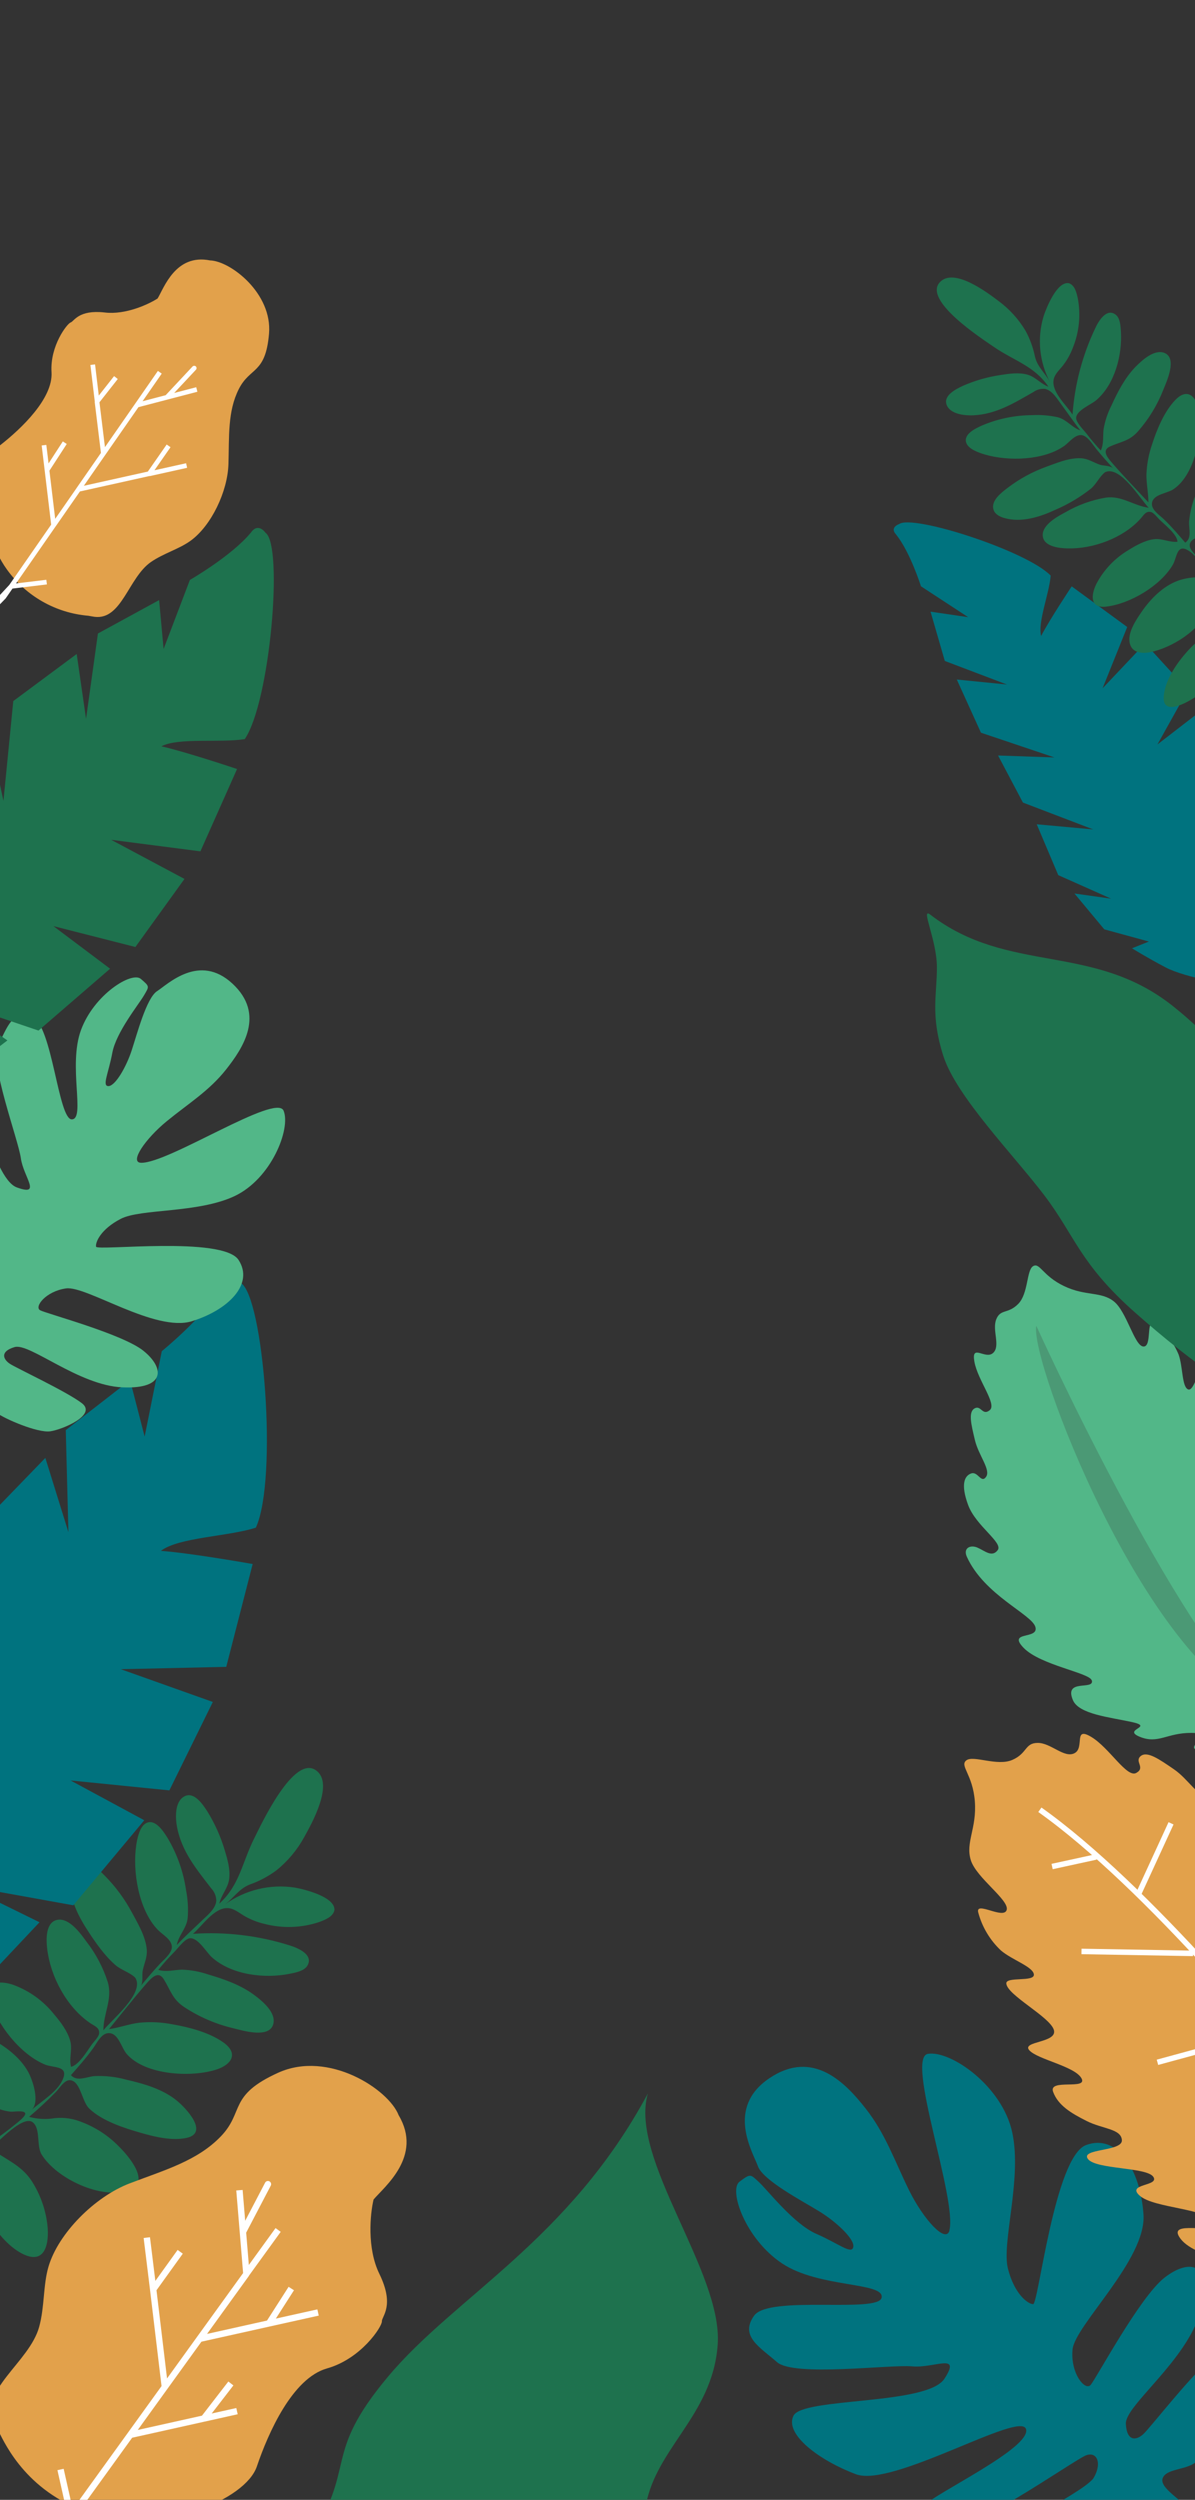<svg width="375" height="784" viewBox="0 0 375 784" fill="none" xmlns="http://www.w3.org/2000/svg">
<rect x="0" y="0" width="375" height="784" fill="#333333" stroke="none"/>
<g clip-path="url(#clip0_236_7641)">
<path d="M297.92 699.48C300.44 689.72 284.06 645.23 291.21 644.12C298.36 643.01 314.54 654.22 317.66 668.81C320.78 683.4 314.25 703.41 316.29 711.46C318.33 719.51 322.54 722.56 324.2 722.64C325.86 722.72 330.95 676.35 340.84 672.72C350.73 669.09 357.89 680.46 358.84 694.54C359.79 708.62 337.25 729.32 336.57 736.87C335.89 744.42 340.51 749.87 342.22 747.99C343.93 746.11 357.56 720.52 365.37 714.37C373.18 708.22 381.05 709.44 376.7 724.95C372.35 740.46 353 754.42 353.3 760.18C353.6 765.94 356.76 765.35 358.91 763.27C361.06 761.19 373.51 745.34 378.99 740.82C384.47 736.3 386.79 749.82 386.42 754.48C386.05 759.14 378.16 769.85 375.12 772.27C372.08 774.69 365.9 774.18 364.84 777.27C363.78 780.36 371.5 784.36 371.84 786.19C372.18 788.02 366.7 794.84 364.44 794.47C362.18 794.1 360.04 787.47 356.57 787.12C353.1 786.77 353.74 793.83 347.15 797.32C340.56 800.81 321.05 804.21 315.56 799.68C310.07 795.15 338.33 782.95 343.02 777.39C345.81 772.99 344.56 768.89 341.02 769.96C337.48 771.03 300.61 797.69 292.02 794.35C283.43 791.01 286.1 789.99 289.66 786.01C293.22 782.03 323.66 767.75 321.98 761.83C320.3 755.91 280.08 780.27 268.6 775.97C257.12 771.67 246.11 763.42 249 757.62C251.89 751.82 290.91 754.38 296.36 746.03C301.81 737.68 293.2 742.78 286.25 742.14C279.3 741.5 249.16 745.5 243.83 740.81C238.5 736.12 232.02 732.7 236.66 726.22C241.3 719.74 275.66 725.55 276.66 720.6C277.66 715.65 257.13 717.6 245.49 709.9C233.85 702.2 228.59 686.81 232.07 684.22C235.55 681.63 235.41 681.78 238.24 684.43C241.07 687.08 249.09 697.49 256.15 700.57C263.21 703.65 267.29 707.17 267.77 704.7C268.25 702.23 262.43 696.79 257.01 693.48C251.59 690.17 239.41 683.77 237.84 679.38C236.27 674.99 227.63 661.08 241.44 651.77C255.25 642.46 265.44 653.4 271.65 661.28C277.86 669.16 280.71 677.63 285.22 686.81C289.73 695.99 296.84 703.81 297.97 699.48H297.92Z" fill="#00737F"/>
<path d="M433.27 624.32C431.02 622.65 434.76 605.32 431.15 597.58C427.54 589.84 426.53 601.65 422.72 598.83C418.91 596.01 418.72 577.91 408.19 567.17C405.83 564.75 403.65 566.61 403.77 569.51C403.89 572.41 405.28 575.59 402.04 576.51C398.8 577.43 396.82 566.22 390.82 560.96C384.82 555.7 381.48 556.04 379.92 557.96C378.36 559.88 382.14 562.55 379.18 563.29C376.22 564.03 373.02 558.05 368.4 554.89C363.78 551.73 360 549.06 357.95 550.75C355.9 552.44 359.56 554.35 356.58 556.02C353.6 557.69 348.19 548.19 342.46 544.74C336.73 541.29 340.46 548.1 337.22 549.82C333.98 551.54 329.83 546.61 325.68 546.61C321.53 546.61 322.47 549.85 317.68 551.94C312.89 554.03 305.46 550.37 303.25 552.08C301.04 553.79 305.25 556.4 305.91 564.91C306.57 573.42 302.91 577.81 304.65 583.39C306.39 588.97 316.83 595.92 315.9 599C314.97 602.08 306.15 596.14 306.96 599.71C308.165 604.302 310.64 608.46 314.1 611.71C317.62 614.71 324.23 616.81 324.44 619.25C324.65 621.69 315.6 619.79 315.79 622.07C316.03 625.72 329.48 632.5 330.71 636.62C331.94 640.74 320.46 640.11 323 643C325.54 645.89 337.26 648 339.37 651.79C341.48 655.58 328.92 651.79 330.47 656.03C332.02 660.27 336.08 662.73 341.06 665.22C346.04 667.71 351.88 667.62 352.06 671.22C352.24 674.82 338.91 673.78 341.4 677.1C343.89 680.42 359.76 679.61 361.9 682.67C364.04 685.73 353.14 684.74 357.72 688.67C362.3 692.6 379.05 692.58 380.63 696.96C382.21 701.34 365.53 695.66 370.48 702.15C375.43 708.64 396.38 711.99 403.26 710.66C419.81 708.22 435.4 690.99 439.65 681.29C443.9 671.59 443.49 670.88 443 667.58C442.51 664.28 434.92 672.16 438 664.02C441.08 655.88 446 654.54 445.85 647.48C445.7 640.42 440.71 651.16 441.96 642.98C443.21 634.8 446.12 624.31 442.2 620.55C436.07 614.65 436.31 626.61 433.2 624.3L433.27 624.32Z" fill="#E2A14B"/>
<path d="M420.7 666.4C403.11 643.29 359.61 591.18 326.32 567.58" stroke="white" stroke-width="1.72"/>
<path d="M397 637.58L363.22 646.78M405.53 646.26L413.32 609.94L405.53 646.26ZM392.77 631.81L389.42 597.28L392.77 631.81ZM357.36 593.83L367.48 571.83L357.36 593.83ZM343.94 582.38L330.16 585.38L343.94 582.38ZM374.38 612.62L339.38 612.01L374.38 612.62Z" stroke="white" stroke-width="1.72"/>
<path d="M342.59 527C341.93 524.62 326.49 522.24 321.23 516.81C315.97 511.38 326.04 514.29 324.92 510.27C323.8 506.25 308.92 500.34 303.42 488.27C302.17 485.57 304.42 484.36 306.75 485.37C309.08 486.38 311.28 488.54 313.08 486.16C314.88 483.78 306.25 478.61 303.81 472.01C301.37 465.41 302.71 462.77 304.81 462.09C306.91 461.41 307.89 465.37 309.44 463.16C310.99 460.95 307.07 456.44 305.93 451.63C304.79 446.82 303.78 442.87 305.82 441.71C307.86 440.55 308.28 444.17 310.6 442.25C312.92 440.33 306.8 432.87 305.77 427.05C304.74 421.23 309.16 426.5 311.61 424.34C314.06 422.18 311.29 417.23 312.61 413.82C313.93 410.41 316.29 412.2 319.52 408.94C322.75 405.68 322.09 398.37 324.19 397.1C326.29 395.83 327.11 400.1 333.92 403.35C340.73 406.6 345.49 404.94 349.54 408.15C353.59 411.36 356 422.15 358.81 422.3C361.62 422.45 359.53 413.37 362.22 415.16C365.625 417.602 368.273 420.953 369.86 424.83C371.23 428.68 370.86 434.83 372.8 435.73C374.74 436.631 376.04 428.62 377.85 429.49C380.78 430.84 382.12 444.06 385.12 446.37C388.12 448.68 391.25 439.04 392.78 442.06C394.31 445.08 392.37 455.38 394.86 458.32C397.35 461.26 398.16 449.71 401.16 452.32C404.16 454.93 404.91 459.05 405.39 463.94C405.87 468.83 403.95 473.61 406.89 474.94C409.83 476.27 413.15 464.94 415.1 468.02C417.05 471.1 411.37 483.931 413.21 486.671C415.05 489.41 417.68 480.1 419.47 485.12C421.26 490.14 415.95 503.93 419.07 506.6C422.19 509.27 422.77 493.75 426.55 499.88C430.33 506.01 426.48 524.32 423.22 529.57C415.99 542.43 396.87 549.831 387.54 550.271C378.21 550.711 377.76 550.15 375.18 548.701C372.6 547.251 381.5 543.49 373.82 543.47C366.14 543.45 363.49 547.041 357.72 544.711C351.95 542.381 362.38 541.641 355.25 540.081C348.12 538.521 338.56 537.611 336.69 533.201C333.77 526.29 343.54 530.26 342.62 526.97L342.59 527Z" fill="#52B788"/>
<path d="M325.2 415.79C323 426.26 358.91 521 396.6 536.1C368.73 511.74 325.2 415.79 325.2 415.79Z" fill="#4B9975"/>
<path d="M24.31 927C21.62 930.62 33.25 924.47 43.09 924.27C52.93 924.07 60.23 926.33 74.66 921.38C89.09 916.43 109.59 895.64 123.89 884.38C138.19 873.12 148.01 871.38 165.24 851.14C182.47 830.9 200 807 202.38 787.63C204.76 768.26 223.58 758.12 225.22 735.32C226.86 712.52 197.31 677.12 203.31 656.54C178.62 702.6 142.83 720.16 121.73 745.4C100.63 770.64 112.58 772.89 96.47 797.48C80.36 822.07 75.06 814.38 55.64 839.54C33.12 868.7 45.37 898.65 24.31 927Z" fill="#1E724E"/>
<path d="M22.16 588.19C22.38 586.7 22.96 584.93 24.4 584.19C27.4 582.68 30.76 586.14 32.63 588.01C36.201 591.559 39.209 595.633 41.55 600.09L41.17 599.36C43.17 603.14 45.69 607.15 46.06 611.44C46.25 613.92 45.25 615.71 44.78 618.05C44.49 619.36 45.05 621.77 44.1 622.89C46.03 620.58 47.97 618.29 50.01 616.08C51.19 614.8 53.86 612.68 53.93 610.71C54.02 608.31 50.93 606.71 49.52 605.23C43.52 599 41.52 586.94 42.76 578.62C43.04 576.75 43.76 572.96 45.76 571.82C48.61 570.23 51.19 574.21 52.49 576.26C55.528 581.319 57.53 586.931 58.38 592.77C58.957 595.683 59.129 598.661 58.89 601.62C58.48 604.89 56 607 55.48 610C57.88 607.43 60.48 605.1 63.03 602.65C64.77 600.9 67.76 598.73 67.88 596C67.822 594.593 67.257 593.254 66.29 592.23C61.67 586.23 57.02 580.69 55.55 572.98C55.03 570.18 54.76 565.09 57.82 563.4C60.88 561.71 63.63 565.9 65.05 568.07C67.401 571.864 69.237 575.953 70.51 580.23C71.39 583.14 72.34 586.38 71.9 589.41C71.49 592.22 69.41 594.3 68.82 597.02C75.25 591.19 75.97 584.08 79.82 576.46C81.97 572.17 92.18 550.16 99.19 555.23C104.91 559.34 97.84 571.88 95.48 576.13C93.272 580.174 90.284 583.739 86.69 586.62C84.157 588.491 81.36 589.974 78.39 591.02C74.88 592.41 73.39 595.24 70.5 597.34C76.871 592.7 84.823 590.779 92.61 592C95.53 592.52 105.3 594.92 104.94 599.11C104.46 601.2 101.94 602.11 100.19 602.78C94.612 604.648 88.609 604.846 82.92 603.35C80.657 602.825 78.489 601.954 76.49 600.77C75 599.87 73.37 598.51 71.54 598.43C67.22 598.17 63.49 604.01 60.54 606.49C70.833 605.793 81.165 607.034 91 610.15C93.52 610.95 98.45 613.01 96.48 616.44C95.48 618.14 92.83 618.63 91.01 619C83.12 620.61 72.77 619.44 66.53 613.88C64.77 612.33 62.13 607.57 59.53 607.88C57.98 608.07 55.82 611.02 54.8 612.06C52.992 613.88 51.279 615.793 49.67 617.79C52.19 618.55 54.55 617.79 57.09 617.72C59.925 617.816 62.729 618.335 65.41 619.26C70.41 620.72 75.54 622.53 79.78 625.67C82.29 627.52 86.65 631.12 85.78 634.72C84.62 639.4 76.31 636.87 73.25 636.11C67.694 634.802 62.416 632.516 57.66 629.36C54.08 626.91 53.54 624.23 51.42 620.77C49.73 618.01 47.7 620.09 45.93 622.11C41.93 626.7 38.07 631.64 34.21 636.37C37.41 635.94 40.44 634.77 43.64 634.37C47.145 634.02 50.684 634.188 54.14 634.87C59.38 635.78 65.73 637.42 70.14 640.58C75 644.06 72.54 647.51 68.07 649C60.26 651.6 45.67 650.91 39.78 644.19C38.05 642.19 37.15 637.5 34.04 637.63C31.74 637.71 30.37 640.83 29.19 642.42C27.09 645.35 24.68 648.06 22.26 650.81C24.19 652.95 27.16 651.32 29.56 651.11C32.931 650.943 36.306 651.315 39.56 652.21C45.09 653.48 50.99 655.14 55.48 658.79C58.38 661.15 65.66 668.88 58.58 670.48C54.04 671.48 48.69 670.19 44.33 668.94C39 667.43 32.1 665.21 28 661.29C25.89 659.29 25.39 653.89 22.89 652.63C20.61 651.49 19.03 654.54 17.54 656.07C14.88 658.81 12.06 661.4 9.12 663.89C11.786 664.613 14.577 664.747 17.3 664.28C20.204 664.008 23.131 664.458 25.82 665.59C30.101 667.244 33.98 669.791 37.2 673.06C40.25 676.06 47.62 684.48 40.41 686.92C31.73 689.92 17.67 683.22 13.06 675.69C11.39 673.01 12.79 667.62 10.31 665.62C7.23 663.13 -0.69 671.99 -2.92 673.71C1.62 677.3 6.45 678.79 9.84 683.85C12.338 687.671 13.995 691.98 14.7 696.49C15.64 702.16 14.9 710.66 7.24 706.93C-0.63 703.13 -8.92 689.87 -5.76 681.09C-5.31 679.84 -3.3 677.45 -3.3 676.16C-3.3 672.93 -6.44 676.41 -7.59 677.16C-10.47 679.16 -13.45 680.95 -16.45 682.73C-20.235 684.873 -23.906 687.209 -27.45 689.73C-28.45 690.48 -34.25 695.17 -34.7 691.73C-35.01 689.39 -30 687.73 -28.45 687.03C-24.26 685.39 -20.213 683.407 -16.35 681.1C-14.11 679.71 -11.86 678.33 -9.65 676.93C-8.19 676 -3.36 673.98 -5.65 672.45C-6.53 671.87 -8.41 672.53 -9.45 672.45C-11.034 672.384 -12.603 672.118 -14.12 671.66C-19.499 669.913 -24.377 666.894 -28.34 662.86C-30.56 660.64 -39.04 650.86 -30.4 650.65C-24.4 650.55 -17.76 654.15 -13.05 657.59C-7.99 661.26 -5.49 666.59 -3.68 672.46C-0.647 670.46 2.28 668.304 5.09 666C5.56 665.6 8.24 663.58 7.9 662.72C7.42 661.72 4.19 662.38 3.24 662.25C-5.33 661.31 -13.05 652.64 -16.22 645.06C-17.42 642.19 -18.16 638.16 -14.75 636.68C-11.34 635.2 -6.43 637.59 -3.36 639.13C1.38 641.49 6.31 645.13 8.89 649.88C10.31 652.53 12.58 659.3 9.89 661.74C13.06 658.89 18.41 655.88 19.89 651.65C21.24 647.85 16.79 648.55 14.17 647.51C6.46 644.36 -1.19 634.83 -3.25 626.77C-4.56 621.65 -0.42 620.99 4.03 622.44C9.151 624.288 13.653 627.53 17.03 631.8C19.03 634.14 21.22 637.06 22.03 640.04C22.79 642.75 21.61 645.49 22.29 648.18C24.77 647.72 27.56 642.88 28.92 641.05C29.53 640.23 30.99 638.8 31.11 637.76C31.3 635.92 29.71 635.43 28.35 634.52C20.94 629.52 15.77 619.83 14.79 611.03C14.46 608.1 14.3 602.74 18.1 602.08C21.73 601.49 25.23 606.3 27.03 608.8C30.053 612.659 32.359 617.028 33.84 621.7C35.38 627.01 32.42 631.5 32.45 636.75C34.86 633.59 45.55 625.08 42.45 620.26C40.76 618.57 38.03 617.87 36.19 616.26C32.75 613.26 29.88 609.11 27.39 605.26C24.18 600.33 21.24 594.26 22.12 588.17L22.16 588.19Z" fill="#1E724E"/>
<path d="M75.47 402.28C82.73 406.28 87.25 463.96 80.29 479.1C71.67 481.9 56.12 482.1 50.48 486.38C60.01 487.08 79.29 490.51 79.29 490.51L71 522.76L37.89 523.49L66.79 533.77L53.15 561.5L22.15 558.39L45.27 570.87L23 597.54L-10.89 591.43L12.4 602.86L-1.73 617.86L-28.57 617.61L-15.57 626.38C-15.57 626.38 -31.94 641.86 -44.35 642.77C-56.76 643.68 -67.85 644.96 -71.72 642.32C-75.59 639.68 -80.97 614.91 -79.88 604.27C-78.79 593.63 -77.39 585.78 -77.39 585.78L-71.07 591.98L-73.83 569.98L-62.83 549.98L-58.29 567.15L-57.37 539.34L-37.85 520.17L-29.54 546.17L-30.35 509.84L-13.21 489.91L-3.44 515.21L-5.88 478L14.23 457.23L21.47 480.51L20.64 448.51L40.82 432.85L45.39 450.54L50.77 423.76C50.77 423.76 64.56 412.6 70.11 402.9C72.17 398.63 75.47 402.28 75.47 402.28Z" fill="#00737F"/>
<path d="M291.9 286.83C288.76 284.42 293.99 294.71 294.01 303.36C294.03 312.01 291.94 318.36 296.01 331.12C300.08 343.88 318.07 362.18 327.73 374.9C337.39 387.62 338.8 396.27 356.27 411.71C373.74 427.15 394.55 442.88 411.49 445.29C428.43 447.7 437.07 464.36 457.05 466.14C477.03 467.92 508.56 442.54 526.54 448.14C486.54 425.76 471.62 394.08 449.8 375.14C427.98 356.2 425.8 366.69 404.48 352.14C383.16 337.59 390 333.11 368.24 315.67C343 295.46 316.51 305.75 291.9 286.83Z" fill="#1E724E"/>
<path d="M282.13 164.38C286.31 161.18 322.28 172.8 329.71 180.52C329.27 186.16 325.59 195.17 326.71 199.45C329.48 194.14 336.31 183.9 336.31 183.9L353.73 196.64L346 215.86L359.34 201.77L372.73 216.42L363.21 233.48L376.45 223.26L387.07 242.62L375.02 260.62L387.7 250L393.25 261.81L386.48 277.18L394.98 271.87C394.98 271.87 400.29 285.09 397.78 292.45C395.27 299.81 393.3 306.45 390.78 308.08C388.26 309.71 371.95 306.65 365.78 303.4C359.61 300.15 355.23 297.4 355.23 297.4L360.53 295.29L346.53 291.46L337.17 280.22L348.66 281.84L332.09 274.46L325.33 258.51L343.07 260.13L321 251.7L313.2 236.94L330.89 237.55L307.83 229.79L300.25 213.11L316 214.69L296.49 207.29L292.01 191.83L303.82 193.56L289 183.87C289 183.87 285.66 173.19 281.18 167.61C279.11 165.38 282.13 164.37 282.13 164.37V164.38Z" fill="#00737F"/>
<path d="M315.1 162.45C313.78 162.06 312.25 161.31 311.8 159.92C310.8 157.02 314.37 154.4 316.31 152.92C319.98 150.134 324.053 147.926 328.39 146.37L327.68 146.62C331.36 145.33 335.31 143.51 339.25 143.72C341.52 143.86 343.02 144.99 345.08 145.72C346.23 146.14 348.48 145.95 349.38 146.95C347.53 144.95 345.7 142.86 343.95 140.73C342.95 139.5 341.35 136.81 339.58 136.49C337.42 136.1 335.58 138.69 334.05 139.79C327.65 144.41 316.45 144.73 309.05 142.54C307.39 142.05 304.05 140.96 303.26 138.99C302.17 136.2 306.11 134.37 308.14 133.45C313.11 131.337 318.45 130.232 323.85 130.2C326.564 130.047 329.287 130.269 331.94 130.86C334.8 131.61 336.37 134.1 339.02 134.97C337.02 132.47 335.22 129.78 333.31 127.2C331.94 125.4 330.31 122.42 327.89 121.96C326.602 121.845 325.316 122.2 324.27 122.96C318.27 126.38 312.63 129.9 305.46 130.25C302.86 130.37 298.21 129.96 297.07 126.98C295.93 124 300.07 121.98 302.22 120.98C305.979 119.337 309.941 118.204 314 117.61C316.75 117.18 319.8 116.73 322.5 117.52C324.99 118.25 326.61 120.4 329.01 121.28C324.54 114.71 318.19 113.16 311.76 108.72C308.15 106.22 289.49 94.19 294.97 88.47C299.42 83.81 309.9 91.8 313.44 94.47C316.827 96.985 319.682 100.146 321.84 103.77C323.216 106.303 324.207 109.026 324.78 111.85C325.59 115.2 327.97 116.92 329.51 119.85C327.832 116.696 326.791 113.241 326.448 109.684C326.105 106.127 326.466 102.538 327.51 99.12C328.35 96.54 331.76 87.99 335.51 88.84C337.35 89.54 337.86 91.93 338.23 93.61C339.216 98.901 338.635 104.365 336.56 109.33C335.794 111.314 334.728 113.169 333.4 114.83C332.4 116.07 330.96 117.37 330.65 119.02C329.87 122.9 334.65 127.02 336.57 130.02C337.236 120.602 339.665 111.392 343.73 102.87C344.73 100.69 347.26 96.48 350.12 98.7C351.54 99.8 351.64 102.28 351.75 103.98C352.21 111.34 349.83 120.56 344 125.52C342.37 126.92 337.72 128.71 337.7 131.1C337.7 132.53 340.07 134.86 340.89 135.91C342.313 137.781 343.831 139.577 345.44 141.29C346.44 139.1 346.05 136.86 346.32 134.55C346.765 131.992 347.591 129.514 348.77 127.2C350.77 122.84 353.02 118.44 356.4 114.98C358.4 112.98 362.21 109.44 365.4 110.68C369.49 112.32 366.15 119.54 365.07 122.21C363.179 127.052 360.447 131.52 357 135.41C354.33 138.34 351.82 138.49 348.42 139.98C345.7 141.16 347.33 143.27 348.94 145.13C352.59 149.35 356.58 153.46 360.38 157.56C360.38 154.56 359.72 151.71 359.76 148.76C359.888 145.536 360.492 142.349 361.55 139.3C363.04 134.67 365.33 129.11 368.75 125.52C372.52 121.52 375.34 124.23 376.12 128.47C377.49 135.88 375.01 149.02 368.17 153.47C366.17 154.79 361.78 155.01 361.49 157.84C361.27 159.93 363.93 161.57 365.22 162.84C367.61 165.11 369.76 167.65 371.94 170.19C374.12 168.71 373.02 165.82 373.14 163.61C373.419 160.546 374.181 157.545 375.4 154.72C377.25 149.87 379.51 144.72 383.4 141.12C385.91 138.79 393.84 133.17 394.4 139.79C394.76 144.04 392.88 148.72 391.2 152.52C389.2 157.15 386.26 163.17 382.2 166.35C380.09 168.01 375.2 167.78 373.7 169.89C372.38 171.81 374.94 173.64 376.14 175.18C378.29 177.94 380.27 180.83 382.14 183.8C383.131 181.477 383.605 178.965 383.53 176.44C383.653 173.775 384.432 171.181 385.8 168.89C387.841 165.22 390.639 162.026 394.01 159.52C397.16 157.14 405.69 151.52 407.01 158.37C408.59 166.61 400.78 178.52 393.37 181.74C390.73 182.91 386.02 180.97 383.89 182.95C381.24 185.43 388.27 193.76 389.55 195.95C393.38 192.29 395.34 188.1 400.35 185.67C404.129 183.892 408.244 182.937 412.42 182.87C417.67 182.74 425.29 184.48 420.94 190.96C416.5 197.61 403.43 203.44 395.87 199.47C394.8 198.91 392.87 196.78 391.71 196.62C388.78 196.2 391.54 199.5 392.11 200.62C393.55 203.48 394.8 206.41 396.04 209.36C397.496 213.056 399.141 216.674 400.97 220.2C401.52 221.2 405.04 227.05 401.89 227.03C399.73 227.03 398.82 222.26 398.42 220.77C397.466 216.764 396.181 212.844 394.58 209.05C393.58 206.85 392.64 204.63 391.65 202.45C390.99 201.01 389.78 196.37 388.1 198.24C387.46 198.96 387.82 200.75 387.64 201.69C387.378 203.116 386.938 204.504 386.33 205.82C384.068 210.476 380.717 214.516 376.56 217.6C374.27 219.33 364.28 225.77 365.23 217.92C365.9 212.47 370.01 206.92 373.72 203.07C377.72 198.95 382.86 197.36 388.39 196.46C386.963 193.457 385.38 190.53 383.65 187.69C383.35 187.21 381.86 184.53 381.03 184.69C380.03 184.99 380.25 188.01 380.03 188.85C378.09 196.5 369.26 202.4 361.98 204.31C359.23 205.04 355.48 205.2 354.57 201.91C353.66 198.62 356.45 194.48 358.23 191.91C360.97 187.91 364.86 183.91 369.53 182.17C372.11 181.17 378.53 180.02 380.4 182.8C378.22 179.56 376.17 174.33 372.53 172.44C369.26 170.74 369.33 174.86 368.05 177.1C364.22 183.69 354.61 189.42 347.05 190.26C342.25 190.8 342.17 186.96 344.05 183.12C346.335 178.762 349.778 175.118 354 172.59C356.37 171.1 359.3 169.46 362.1 169.11C364.66 168.77 366.99 170.18 369.51 169.9C369.41 167.59 365.37 164.45 363.89 162.99C363.22 162.34 362.11 160.83 361.19 160.59C359.54 160.19 358.9 161.59 357.9 162.68C352.45 168.76 342.99 172.22 334.9 171.99C332.2 171.92 327.32 171.38 327.21 167.85C327.13 164.49 331.94 161.93 334.43 160.6C338.315 158.351 342.573 156.817 347 156.07C352 155.35 355.71 158.6 360.47 159.24C357.91 156.65 351.55 145.88 346.79 148.09C345.05 149.41 344.06 151.8 342.34 153.25C338.956 155.919 335.238 158.135 331.28 159.84C326.4 162.12 320.51 164.02 315.12 162.45H315.1Z" fill="#1E724E"/>
<path d="M44.3 364.67C52.9 364.87 86.69 342.67 89 348.35C91.31 354.03 85.14 369.69 73.61 375.12C62.08 380.55 44.2 379 37.9 382.25C31.6 385.5 29.9 389.6 30.14 390.99C30.38 392.38 69.92 387.62 74.85 395.13C79.78 402.64 71.73 410.8 60.22 414.36C48.71 417.92 27.13 403.17 20.73 404.07C14.33 404.97 10.67 409.87 12.59 410.92C14.51 411.97 38.4 418.33 45 423.63C51.6 428.93 52.14 435.7 38.41 435.1C24.68 434.5 9.32 421.1 4.6 422.47C-0.12 423.84 1 426.35 3.14 427.74C5.28 429.13 20.87 436.39 25.69 440.07C30.51 443.75 19.69 448.31 15.78 448.89C11.87 449.47 1.41 445 -1.19 443C-3.79 441 -4.57 435.71 -7.36 435.44C-10.15 435.17 -11.96 442.35 -13.36 443.02C-14.76 443.69 -21.54 440.43 -21.67 438.47C-21.8 436.51 -16.67 433.47 -17.09 430.47C-17.51 427.47 -23.22 429.47 -27.39 424.63C-31.56 419.79 -38.18 404.28 -35.49 398.84C-32.8 393.4 -17.17 414.51 -11.64 417.33C-7.44 418.8 -4.28 416.96 -5.85 414.21C-7.42 411.46 -36.73 386.01 -35.63 378.21C-34.53 370.41 -33.15 372.44 -29.16 374.63C-25.17 376.82 -7.4 399.3 -2.8 396.79C1.8 394.28 -26.3 365.58 -25 355.21C-23.7 344.84 -18.92 334.03 -13.55 335.29C-8.18 336.55 -2.72 369.48 5.27 372.39C13.26 375.3 7.35 369.13 6.54 363.23C5.73 357.33 -3.46 333.07 -0.59 327.72C2.28 322.37 3.86 316.33 10.14 318.93C16.42 321.53 18.27 351.23 22.57 351.06C26.87 350.89 21.31 334.24 25.41 323.06C29.51 311.88 41.36 304.57 44.19 307C47.02 309.43 46.86 309.3 45.19 312.17C43.52 315.04 36.45 323.72 35.25 330.17C34.05 336.62 31.92 340.7 34.07 340.62C36.22 340.54 39.61 334.62 41.3 329.5C42.99 324.38 45.95 312.99 49.3 310.84C52.65 308.69 62.53 298.84 72.94 308.48C83.35 318.12 76.24 328.71 70.94 335.42C65.64 342.13 59.1 346.1 52.35 351.62C45.6 357.14 40.46 364.62 44.29 364.67H44.3Z" fill="#52B788"/>
<path d="M83.37 167.12C88.95 171.34 84.77 220.06 76.81 231.8C69.15 233.03 55.99 231.25 50.64 234.06C58.58 235.86 74.39 241.18 74.39 241.18L62.89 267L34.89 263.38L57.89 275.65L42.49 297L16.76 290.45L34.55 303.81L12.08 323.21L-15.68 313.79L2.32 326.3L-11.68 336.97L-34.3 333.33L-24.54 342.33C-24.54 342.33 -40.54 353.15 -51.1 352.33C-61.66 351.51 -71.24 351.16 -74.1 348.46C-76.96 345.76 -78.1 324.46 -75.72 315.68C-73.34 306.9 -71.06 300.58 -71.06 300.58L-66.58 306.58L-65.86 287.88L-53.86 272.61L-52.41 287.51L-47.78 264.44L-28.65 250.94L-25.24 273.68L-20.9 243.28L-3.67 228.85L1.08 251.19L4.17 219.87L24.07 205.1L27 225.45L30.73 198.68L49.93 188.2L51.34 203.53L59.59 181.88C59.59 181.88 72.73 174.33 78.76 167C81.09 163.7 83.37 167.16 83.37 167.16V167.12Z" fill="#1E724E"/>
<path d="M49.46 93.61C51.46 90.29 55.09 79.51 65.91 81.67C72.28 81.84 85.51 91.95 84.42 104.67C83.33 117.39 78.51 115 74.95 122C71.39 129 71.95 136.92 71.69 145.54C71.43 154.16 66.3 164.9 59.79 169.6C56.18 172.21 51.33 173.52 47.35 176.27C40.28 181.17 38.24 194.49 29.7 193.45C28.97 193.36 28.3 193.2 27.7 193.11C22.648 192.685 17.748 191.168 13.34 188.662C8.932 186.157 5.12 182.724 2.17 178.6C-7.23 165.6 -6.29 144.6 0.17 139.54C6.63 134.48 16.69 124.98 16.17 116.72C15.65 108.46 21.08 101.47 22.17 101.13C23.26 100.79 24.61 97.07 32.84 98C39.42 98.81 46.66 95.41 49.46 93.61Z" fill="#E2A14B"/>
<path d="M52.38 124.6L60.95 115.45M50.15 116.75L43 127.05L50.15 116.75ZM-16.6 205.57L1.21 187.2L3.5 183.9L-16.6 205.57ZM32.44 142.24L30.44 125.91L32.44 142.24ZM32.44 142.24L24.63 153.48L32.44 142.24ZM32.44 142.24L43 127.05L32.44 142.24ZM29.1 114.37L30.48 125.91L29.1 114.37ZM30.48 125.91L36.38 118.41L30.48 125.91ZM16.82 164.72L14.75 147.44L16.82 164.72ZM16.82 164.72L3.5 183.9L16.82 164.72ZM16.83 164.72L24.64 153.48L16.83 164.72ZM13.81 139.62L14.75 147.44L13.81 139.62ZM14.75 147.44L20.33 138.84L14.75 147.44ZM3.5 183.9L14.63 182.56L3.5 183.9ZM24.63 153.48L46.79 148.56L24.63 153.48ZM58.56 146L46.79 148.61L58.56 146ZM46.79 148.61L52.91 139.83L46.79 148.61ZM43 127.05L52.38 124.6L43 127.05ZM61.76 122.15L52.38 124.6L61.76 122.15Z" stroke="white" stroke-width="1.47" stroke-linecap="round"/>
<path d="M117.23 689.81C120.6 685.81 132.75 676.25 125.1 663.38C122.01 655.3 103.1 642.91 87.32 650.04C71.54 657.17 76.74 662.26 69.32 669.99C61.9 677.72 51.6 680.58 40.67 684.76C29.74 688.94 18.32 700.39 15.23 710.83C13.51 716.63 14.03 723.43 12.29 729.76C9.2 741 -6.94 749.63 -1.76 760.09C-1.32 760.98 -0.82 761.76 -0.41 762.56C1.7 766.66 8.83 782.45 29.71 788.63C50.59 794.81 77 784.16 80.6 773.54C84.2 762.92 91.8 745.84 102.6 742.79C113.4 739.74 119.91 729.64 119.84 728.03C119.77 726.42 123.98 723.18 119.03 713.09C115.09 705 116.18 694.21 117.23 689.81Z" fill="#E2A14B"/>
<path d="M76.23 700L84.08 685M87.28 699.36L77.28 713.16L87.28 699.36ZM3.63 824.82L19.13 793.75L22.32 789.33L3.63 824.82ZM62.62 733.51L84.41 728.66L62.62 733.51ZM62.62 733.51L51.75 748.57L62.62 733.51ZM62.62 733.51L77.32 713.16L62.62 733.51ZM99.81 725.24L84.41 728.66L99.81 725.24ZM84.41 728.66L91.41 717.73L84.41 728.66ZM40.88 763.63L63.94 758.5L40.88 763.63ZM40.88 763.63L22.32 789.33L40.88 763.63ZM40.88 763.63L51.75 748.57L40.88 763.63ZM74.37 756.18L63.95 758.5L74.37 756.18ZM63.95 758.5L72.45 747.5L63.95 758.5ZM22.33 789.33L19 774.48L22.33 789.33ZM51.73 748.57L48.07 718L51.73 748.57ZM46.07 701.76L48.07 718L46.07 701.76ZM48.07 718L56.55 706.21L48.07 718ZM77.32 713.21L76.23 700L77.32 713.21ZM75.14 686.89L76.23 700L75.14 686.89Z" stroke="white" stroke-width="2" stroke-linecap="round"/>
</g>
<defs>
<clipPath id="clip0_236_7641">
<rect width="375" height="784" fill="white"/>
</clipPath>
</defs>
</svg>
